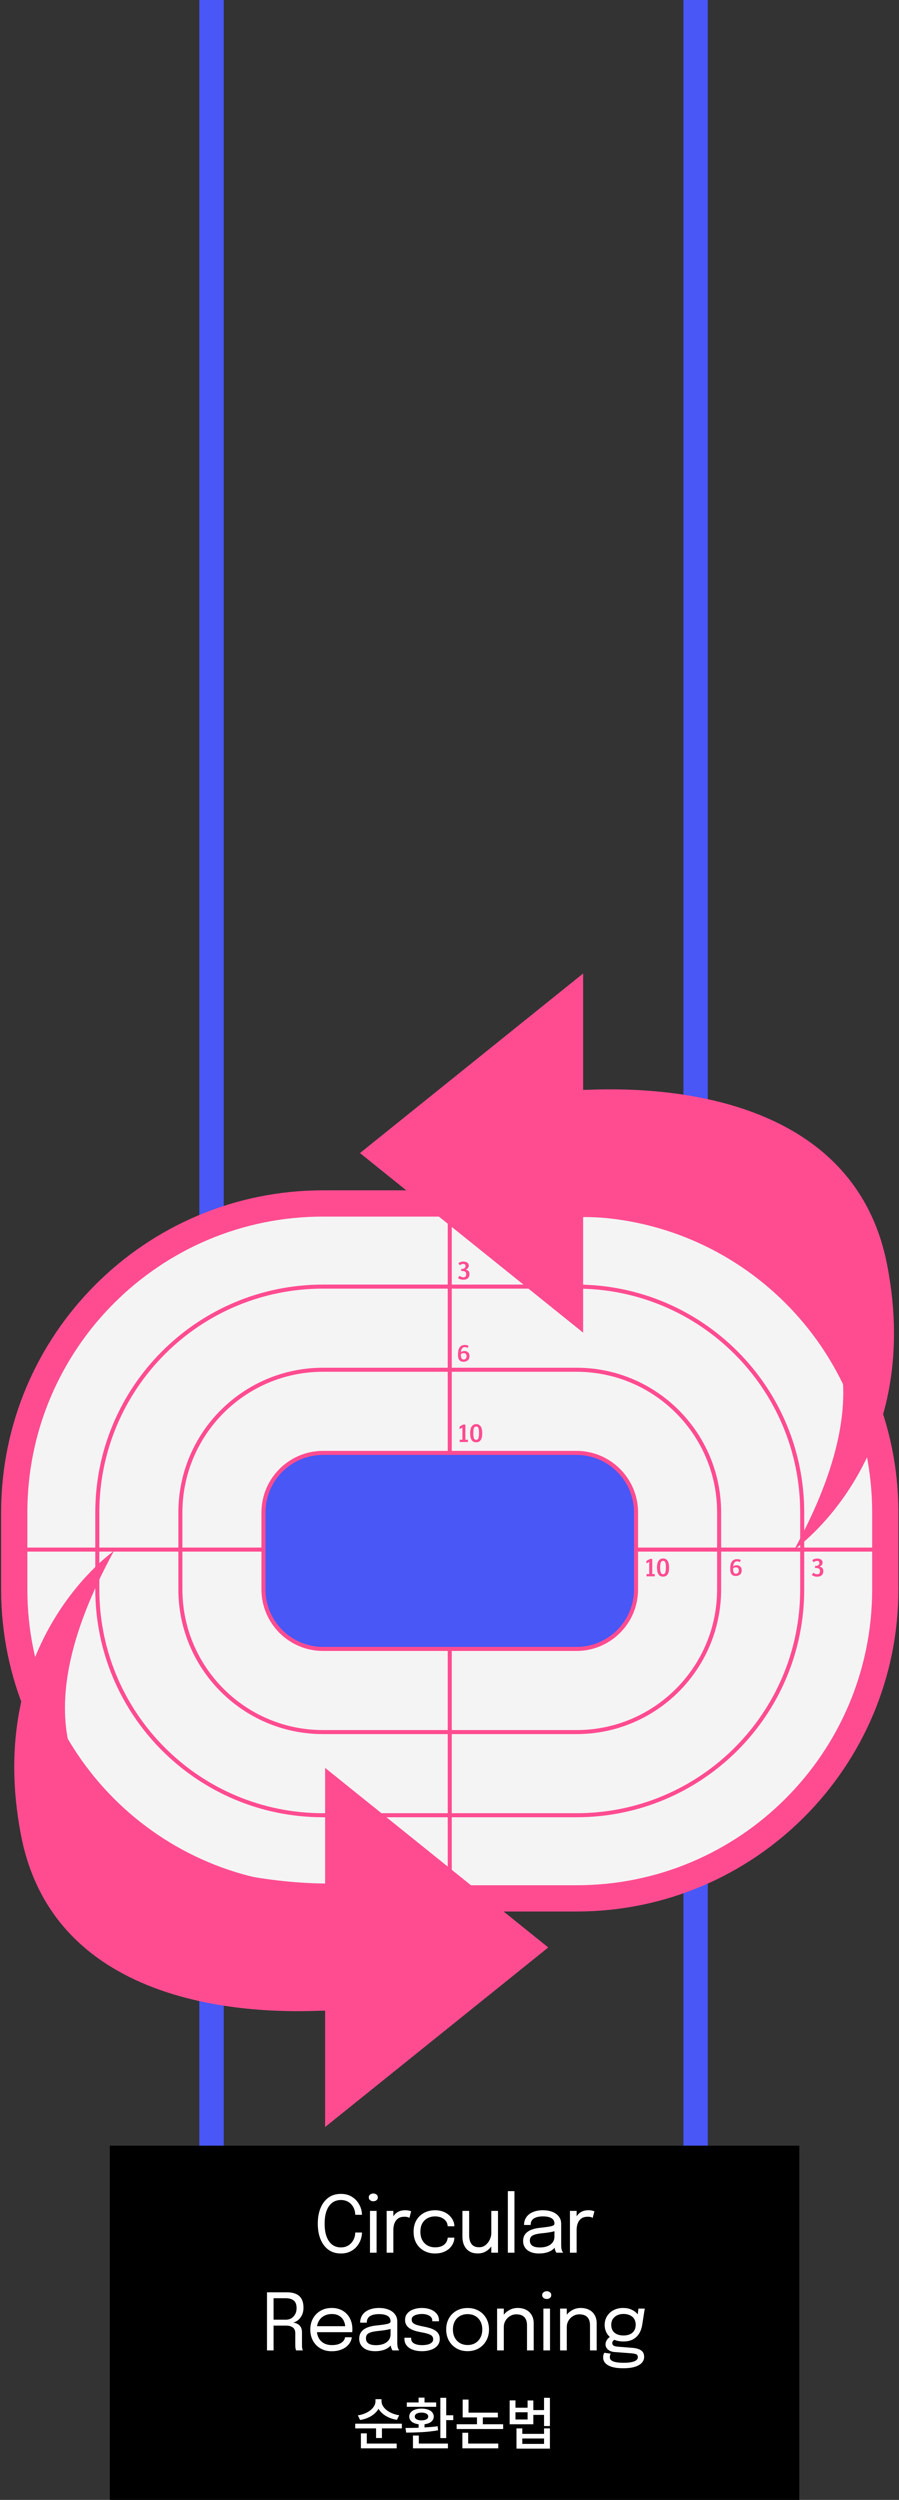 <svg width="442" height="1228" viewBox="0 0 442 1228" fill="none" xmlns="http://www.w3.org/2000/svg">
<rect x="0" y="0" width="442" height="1228" fill="#333333" stroke="none"/>
<path d="M110 0H98V1132H110V0Z" fill="#4857F6"/>
<path d="M348 0H336V1098H348V0Z" fill="#4857F6"/>
<rect x="54" y="1054" width="339" height="174" fill="black"/>
<path d="M177.968 1096.65C177.968 1097.8 177.756 1098.98 177.33 1100.19C176.904 1101.39 176.259 1102.51 175.395 1103.54C174.544 1104.56 173.467 1105.38 172.164 1106.01C170.861 1106.65 169.332 1106.96 167.578 1106.96C165.166 1106.96 163.115 1106.34 161.425 1105.09C159.735 1103.82 158.445 1102.09 157.555 1099.88C156.678 1097.67 156.239 1095.15 156.239 1092.31C156.239 1089.46 156.678 1086.94 157.555 1084.75C158.445 1082.54 159.735 1080.81 161.425 1079.56C163.115 1078.31 165.166 1077.69 167.578 1077.69C169.59 1077.69 171.306 1078.1 172.725 1078.93C174.144 1079.75 175.272 1080.8 176.111 1082.08C176.949 1083.36 177.498 1084.67 177.756 1086.03C177.897 1086.71 177.968 1087.35 177.968 1087.96H174.66C174.66 1087.61 174.627 1087.21 174.563 1086.76C174.408 1085.68 174.034 1084.68 173.441 1083.76C172.86 1082.83 172.08 1082.09 171.099 1081.54C170.119 1080.97 168.945 1080.69 167.578 1080.69C165.978 1080.69 164.579 1081.12 163.379 1082C162.192 1082.88 161.264 1084.18 160.593 1085.91C159.935 1087.64 159.606 1089.77 159.606 1092.31C159.606 1094.86 159.935 1097 160.593 1098.74C161.264 1100.47 162.192 1101.78 163.379 1102.67C164.579 1103.54 165.978 1103.98 167.578 1103.98C168.726 1103.98 169.739 1103.78 170.616 1103.36C171.493 1102.94 172.228 1102.38 172.822 1101.68C173.428 1100.97 173.886 1100.18 174.195 1099.32C174.505 1098.44 174.66 1097.55 174.66 1096.65H177.968ZM181.9 1106.57V1086.03H185.151V1106.57H181.9ZM183.545 1081.31C182.939 1081.31 182.41 1081.14 181.959 1080.8C181.52 1080.45 181.301 1079.98 181.301 1079.39C181.301 1078.81 181.52 1078.35 181.959 1078.02C182.41 1077.67 182.939 1077.49 183.545 1077.49C184.151 1077.49 184.674 1077.67 185.112 1078.02C185.551 1078.35 185.77 1078.81 185.77 1079.39C185.77 1079.98 185.551 1080.45 185.112 1080.8C184.674 1081.14 184.151 1081.31 183.545 1081.31ZM190.107 1106.57V1086.03H193.397V1092.33L192.313 1091.95C192.39 1091.19 192.584 1090.44 192.893 1089.7C193.203 1088.95 193.629 1088.28 194.17 1087.69C194.725 1087.08 195.415 1086.61 196.241 1086.26C197.066 1085.9 198.034 1085.72 199.143 1085.72C199.969 1085.72 200.639 1085.79 201.155 1085.93C201.684 1086.06 202.013 1086.16 202.142 1086.24L201.291 1089.47C201.162 1089.38 200.897 1089.26 200.498 1089.12C200.111 1088.98 199.556 1088.91 198.834 1088.91C197.763 1088.91 196.873 1089.1 196.163 1089.49C195.467 1089.88 194.912 1090.39 194.499 1091.04C194.1 1091.67 193.816 1092.36 193.648 1093.11C193.48 1093.86 193.397 1094.6 193.397 1095.33V1106.57H190.107ZM213.89 1106.96C211.929 1106.96 210.149 1106.54 208.55 1105.68C206.95 1104.82 205.68 1103.59 204.738 1101.99C203.809 1100.39 203.345 1098.49 203.345 1096.28C203.345 1094.08 203.809 1092.19 204.738 1090.61C205.68 1089.03 206.95 1087.81 208.55 1086.97C210.149 1086.14 211.929 1085.72 213.89 1085.72C215.386 1085.72 216.722 1085.95 217.895 1086.41C219.069 1086.86 220.062 1087.47 220.875 1088.23C221.688 1088.99 222.307 1089.83 222.733 1090.75C223.171 1091.65 223.391 1092.55 223.391 1093.46C223.391 1093.47 223.391 1093.49 223.391 1093.51C223.391 1093.54 223.391 1093.57 223.391 1093.59H220.121C220.121 1093.53 220.114 1093.46 220.101 1093.38C220.088 1093.29 220.075 1093.2 220.062 1093.11C219.959 1092.24 219.63 1091.49 219.076 1090.84C218.521 1090.19 217.799 1089.67 216.909 1089.3C216.019 1088.92 215.006 1088.74 213.871 1088.74C212.594 1088.74 211.407 1089.01 210.311 1089.57C209.227 1090.11 208.35 1090.94 207.679 1092.06C207.021 1093.17 206.692 1094.58 206.692 1096.28C206.692 1097.97 207.021 1099.38 207.679 1100.52C208.337 1101.65 209.208 1102.51 210.291 1103.09C211.388 1103.66 212.581 1103.94 213.871 1103.94C215.264 1103.94 216.412 1103.72 217.315 1103.29C218.218 1102.85 218.895 1102.27 219.347 1101.54C219.811 1100.81 220.069 1100.02 220.121 1099.18H223.391C223.391 1100.11 223.184 1101.04 222.771 1101.97C222.359 1102.89 221.752 1103.72 220.953 1104.49C220.153 1105.23 219.16 1105.83 217.973 1106.28C216.799 1106.74 215.438 1106.96 213.89 1106.96ZM234.937 1106.94C233.467 1106.94 232.241 1106.69 231.261 1106.19C230.281 1105.67 229.5 1105.01 228.92 1104.2C228.352 1103.38 227.946 1102.51 227.701 1101.56C227.469 1100.61 227.353 1099.69 227.353 1098.82C227.353 1098.33 227.353 1097.82 227.353 1097.31C227.353 1096.78 227.353 1096.25 227.353 1095.72V1086.03H230.661V1095.29C230.661 1095.77 230.661 1096.24 230.661 1096.71C230.661 1097.17 230.661 1097.61 230.661 1098.02C230.661 1099.07 230.803 1100.03 231.087 1100.93C231.384 1101.82 231.893 1102.54 232.615 1103.09C233.338 1103.63 234.331 1103.9 235.595 1103.9C236.782 1103.9 237.82 1103.55 238.71 1102.84C239.6 1102.12 240.297 1101.22 240.8 1100.15C241.303 1099.07 241.555 1097.99 241.555 1096.92L243.47 1097.71C243.47 1098.85 243.27 1099.96 242.87 1101.06C242.471 1102.14 241.897 1103.13 241.148 1104.02C240.413 1104.91 239.517 1105.62 238.459 1106.15C237.414 1106.68 236.24 1106.94 234.937 1106.94ZM241.555 1106.57V1086.03H244.844V1106.57H241.555ZM252.936 1076.33V1106.57H249.686V1076.33H252.936ZM264.974 1106.96C263.413 1106.96 262.046 1106.72 260.872 1106.23C259.711 1105.74 258.808 1105.03 258.163 1104.12C257.518 1103.19 257.196 1102.08 257.196 1100.79C257.196 1099.45 257.544 1098.33 258.241 1097.44C258.937 1096.54 259.917 1095.84 261.182 1095.33C262.446 1094.83 263.916 1094.49 265.593 1094.33C268.121 1094.07 269.921 1093.82 270.992 1093.57C272.062 1093.31 272.598 1092.9 272.598 1092.33C272.598 1092.32 272.598 1092.31 272.598 1092.31C272.598 1092.3 272.598 1092.29 272.598 1092.28C272.598 1091.09 272.114 1090.21 271.146 1089.63C270.179 1089.03 268.779 1088.74 266.948 1088.74C265.038 1088.74 263.555 1089.07 262.497 1089.74C261.44 1090.4 260.911 1091.47 260.911 1092.95H257.66C257.66 1091.42 258.053 1090.12 258.84 1089.04C259.627 1087.96 260.717 1087.14 262.11 1086.57C263.516 1086 265.135 1085.72 266.967 1085.72C268.644 1085.72 270.153 1085.97 271.495 1086.49C272.849 1086.99 273.92 1087.75 274.707 1088.75C275.506 1089.75 275.906 1090.98 275.906 1092.45C275.906 1092.72 275.906 1092.99 275.906 1093.26C275.906 1093.52 275.906 1093.79 275.906 1094.06V1102.71C275.906 1103.16 275.926 1103.6 275.964 1104.02C276.003 1104.45 276.067 1104.82 276.158 1105.14C276.274 1105.53 276.403 1105.85 276.545 1106.09C276.687 1106.32 276.803 1106.48 276.893 1106.57H273.584C273.52 1106.51 273.423 1106.36 273.294 1106.13C273.165 1105.88 273.043 1105.6 272.926 1105.28C272.836 1105.02 272.765 1104.7 272.714 1104.31C272.662 1103.91 272.636 1103.5 272.636 1103.07L273.178 1103.44C272.778 1104.14 272.191 1104.75 271.417 1105.28C270.656 1105.81 269.734 1106.22 268.65 1106.52C267.567 1106.81 266.341 1106.96 264.974 1106.96ZM265.496 1104C266.825 1104 268.025 1103.8 269.095 1103.4C270.166 1102.99 271.017 1102.38 271.649 1101.58C272.281 1100.78 272.598 1099.79 272.598 1098.6V1094.52L273.333 1095.76C272.507 1096.08 271.475 1096.35 270.237 1096.55C269.011 1096.75 267.728 1096.91 266.386 1097.04C264.439 1097.22 262.968 1097.56 261.975 1098.06C260.995 1098.56 260.504 1099.41 260.504 1100.6C260.504 1101.72 260.911 1102.57 261.723 1103.15C262.536 1103.72 263.794 1104 265.496 1104ZM280.216 1106.57V1086.03H283.506V1092.33L282.422 1091.95C282.499 1091.19 282.693 1090.44 283.002 1089.7C283.312 1088.95 283.738 1088.28 284.279 1087.69C284.834 1087.08 285.524 1086.61 286.35 1086.26C287.175 1085.9 288.143 1085.72 289.252 1085.72C290.078 1085.72 290.749 1085.79 291.264 1085.93C291.793 1086.06 292.122 1086.16 292.251 1086.24L291.4 1089.47C291.271 1089.38 291.006 1089.26 290.607 1089.12C290.22 1088.98 289.665 1088.91 288.943 1088.91C287.872 1088.91 286.982 1089.1 286.272 1089.49C285.576 1089.88 285.021 1090.39 284.608 1091.04C284.209 1091.67 283.925 1092.36 283.757 1093.11C283.589 1093.86 283.506 1094.6 283.506 1095.33V1106.57H280.216ZM131.272 1154.57V1126.04H141.179C143.798 1126.04 145.791 1126.65 147.158 1127.89C148.525 1129.13 149.209 1131.02 149.209 1133.56C149.209 1135.08 148.919 1136.38 148.338 1137.45C147.771 1138.51 147.081 1139.33 146.268 1139.91C145.468 1140.49 144.726 1140.82 144.043 1140.9C144.739 1140.95 145.423 1141.14 146.094 1141.48C146.777 1141.8 147.345 1142.3 147.796 1142.98C148.248 1143.67 148.474 1144.58 148.474 1145.73C148.474 1146.79 148.474 1147.87 148.474 1148.98C148.474 1150.08 148.474 1151.16 148.474 1152.23C148.474 1152.79 148.519 1153.29 148.609 1153.72C148.699 1154.15 148.803 1154.43 148.919 1154.57H145.591C145.5 1154.41 145.41 1154.12 145.32 1153.7C145.229 1153.29 145.184 1152.8 145.184 1152.23C145.184 1151.24 145.184 1150.23 145.184 1149.2C145.184 1148.16 145.184 1147.14 145.184 1146.14C145.184 1144.87 144.784 1143.93 143.985 1143.31C143.185 1142.69 142.056 1142.39 140.599 1142.39H133.575L134.504 1141.13V1154.57H131.272ZM134.504 1140.86L133.575 1139.48H140.637C141.592 1139.48 142.456 1139.25 143.23 1138.79C144.017 1138.31 144.643 1137.65 145.107 1136.81C145.584 1135.96 145.823 1134.97 145.823 1133.83C145.823 1132.07 145.358 1130.81 144.43 1130.06C143.501 1129.31 142.159 1128.94 140.405 1128.94H133.498L134.504 1127.51V1140.86ZM154.423 1145.62V1142.68H170.308L169.728 1143.64C169.728 1143.57 169.728 1143.49 169.728 1143.43C169.728 1143.35 169.728 1143.28 169.728 1143.22C169.728 1142.03 169.476 1140.95 168.973 1139.97C168.483 1138.97 167.748 1138.18 166.767 1137.59C165.787 1136.99 164.574 1136.7 163.13 1136.7C161.672 1136.7 160.389 1137.01 159.279 1137.63C158.17 1138.24 157.306 1139.12 156.686 1140.26C156.067 1141.38 155.758 1142.72 155.758 1144.28C155.758 1145.87 156.054 1147.24 156.648 1148.38C157.254 1149.53 158.112 1150.41 159.221 1151.03C160.33 1151.65 161.646 1151.96 163.168 1151.96C164.252 1151.96 165.194 1151.85 165.993 1151.63C166.793 1151.4 167.451 1151.1 167.967 1150.72C168.496 1150.34 168.896 1149.92 169.167 1149.47C169.437 1149.02 169.599 1148.56 169.65 1148.11H172.94C172.875 1148.94 172.617 1149.76 172.166 1150.57C171.714 1151.38 171.076 1152.12 170.25 1152.79C169.425 1153.45 168.412 1153.98 167.212 1154.38C166.013 1154.78 164.632 1154.98 163.072 1154.98C161.008 1154.98 159.189 1154.53 157.615 1153.63C156.041 1152.72 154.803 1151.47 153.9 1149.87C153.01 1148.27 152.565 1146.44 152.565 1144.36C152.565 1142.26 153.017 1140.41 153.92 1138.82C154.822 1137.23 156.067 1135.97 157.654 1135.07C159.24 1134.17 161.053 1133.72 163.091 1133.72C165.168 1133.72 166.967 1134.17 168.489 1135.07C170.011 1135.97 171.185 1137.21 172.011 1138.79C172.836 1140.35 173.249 1142.13 173.249 1144.13C173.249 1144.33 173.243 1144.6 173.23 1144.94C173.217 1145.27 173.198 1145.5 173.172 1145.62H154.423ZM184.394 1154.96C182.833 1154.96 181.465 1154.72 180.292 1154.23C179.131 1153.74 178.228 1153.03 177.583 1152.12C176.938 1151.19 176.615 1150.08 176.615 1148.79C176.615 1147.45 176.964 1146.33 177.66 1145.44C178.357 1144.54 179.337 1143.84 180.601 1143.33C181.865 1142.83 183.336 1142.49 185.013 1142.33C187.541 1142.07 189.341 1141.82 190.411 1141.57C191.482 1141.31 192.017 1140.9 192.017 1140.33C192.017 1140.32 192.017 1140.31 192.017 1140.31C192.017 1140.3 192.017 1140.29 192.017 1140.28C192.017 1139.09 191.533 1138.21 190.566 1137.63C189.599 1137.03 188.199 1136.74 186.367 1136.74C184.458 1136.74 182.975 1137.07 181.917 1137.74C180.859 1138.4 180.33 1139.47 180.33 1140.95H177.08C177.08 1139.42 177.473 1138.12 178.26 1137.04C179.047 1135.96 180.137 1135.14 181.53 1134.57C182.936 1134 184.555 1133.72 186.387 1133.72C188.063 1133.72 189.573 1133.97 190.914 1134.49C192.269 1134.99 193.339 1135.75 194.126 1136.75C194.926 1137.75 195.326 1138.98 195.326 1140.45C195.326 1140.72 195.326 1140.99 195.326 1141.26C195.326 1141.52 195.326 1141.79 195.326 1142.06V1150.71C195.326 1151.16 195.345 1151.6 195.384 1152.02C195.423 1152.45 195.487 1152.82 195.577 1153.14C195.693 1153.53 195.822 1153.85 195.964 1154.09C196.106 1154.32 196.222 1154.48 196.313 1154.57H193.004C192.939 1154.51 192.843 1154.36 192.714 1154.13C192.585 1153.88 192.462 1153.6 192.346 1153.28C192.256 1153.02 192.185 1152.7 192.133 1152.31C192.082 1151.91 192.056 1151.5 192.056 1151.07L192.598 1151.44C192.198 1152.14 191.611 1152.75 190.837 1153.28C190.076 1153.81 189.153 1154.22 188.07 1154.52C186.986 1154.81 185.761 1154.96 184.394 1154.96ZM184.916 1152C186.245 1152 187.444 1151.8 188.515 1151.4C189.586 1150.99 190.437 1150.38 191.069 1149.58C191.701 1148.78 192.017 1147.79 192.017 1146.6V1142.52L192.752 1143.76C191.927 1144.08 190.895 1144.35 189.657 1144.55C188.431 1144.75 187.148 1144.91 185.806 1145.04C183.858 1145.22 182.388 1145.56 181.395 1146.06C180.414 1146.56 179.924 1147.41 179.924 1148.6C179.924 1149.72 180.33 1150.57 181.143 1151.15C181.956 1151.72 183.213 1152 184.916 1152ZM207.492 1154.96C206.253 1154.96 205.105 1154.83 204.047 1154.57C203.003 1154.3 202.087 1153.92 201.3 1153.41C200.526 1152.9 199.92 1152.27 199.481 1151.52C199.055 1150.77 198.843 1149.91 198.843 1148.94C198.843 1148.84 198.843 1148.74 198.843 1148.63C198.843 1148.52 198.843 1148.42 198.843 1148.34H202.151C202.151 1148.42 202.151 1148.49 202.151 1148.54C202.151 1148.59 202.151 1148.67 202.151 1148.77C202.151 1149.82 202.635 1150.61 203.602 1151.17C204.57 1151.71 205.892 1151.98 207.569 1151.98C208.601 1151.98 209.523 1151.88 210.336 1151.67C211.148 1151.47 211.787 1151.15 212.251 1150.72C212.729 1150.3 212.967 1149.76 212.967 1149.12C212.967 1148.05 212.464 1147.29 211.458 1146.84C210.465 1146.37 208.975 1145.97 206.988 1145.64C205.944 1145.46 204.95 1145.22 204.009 1144.94C203.067 1144.64 202.229 1144.26 201.493 1143.8C200.771 1143.33 200.197 1142.76 199.771 1142.08C199.358 1141.38 199.152 1140.55 199.152 1139.58C199.152 1138.33 199.52 1137.27 200.255 1136.41C201.003 1135.53 202.009 1134.86 203.273 1134.41C204.538 1133.95 205.944 1133.72 207.492 1133.72C208.988 1133.72 210.368 1133.96 211.632 1134.43C212.896 1134.91 213.909 1135.61 214.67 1136.52C215.444 1137.43 215.831 1138.54 215.831 1139.87C215.831 1139.92 215.831 1139.99 215.831 1140.06C215.831 1140.13 215.831 1140.19 215.831 1140.26H212.542C212.542 1140.19 212.542 1140.14 212.542 1140.1C212.542 1140.06 212.542 1140.02 212.542 1139.97C212.542 1139.22 212.303 1138.61 211.826 1138.13C211.348 1137.64 210.729 1137.28 209.968 1137.04C209.207 1136.8 208.394 1136.68 207.53 1136.68C206.718 1136.68 205.918 1136.77 205.131 1136.95C204.344 1137.12 203.693 1137.4 203.177 1137.8C202.661 1138.2 202.403 1138.75 202.403 1139.44C202.403 1140.14 202.641 1140.7 203.119 1141.13C203.609 1141.54 204.292 1141.88 205.17 1142.15C206.06 1142.41 207.105 1142.65 208.304 1142.87C209.375 1143.06 210.387 1143.31 211.342 1143.6C212.297 1143.89 213.135 1144.26 213.857 1144.71C214.593 1145.16 215.167 1145.73 215.579 1146.43C216.005 1147.11 216.218 1147.95 216.218 1148.94C216.218 1149.95 215.986 1150.83 215.521 1151.58C215.07 1152.32 214.438 1152.95 213.625 1153.45C212.825 1153.96 211.897 1154.33 210.839 1154.57C209.794 1154.83 208.678 1154.96 207.492 1154.96ZM229.9 1154.94C227.836 1154.94 226.01 1154.48 224.424 1153.57C222.85 1152.64 221.612 1151.38 220.709 1149.78C219.819 1148.16 219.374 1146.33 219.374 1144.28C219.374 1142.23 219.819 1140.41 220.709 1138.82C221.612 1137.24 222.85 1135.99 224.424 1135.09C226.01 1134.19 227.836 1133.74 229.9 1133.74C231.963 1133.74 233.782 1134.19 235.356 1135.09C236.943 1135.99 238.181 1137.24 239.071 1138.82C239.974 1140.41 240.425 1142.23 240.425 1144.28C240.425 1146.33 239.974 1148.16 239.071 1149.78C238.181 1151.38 236.943 1152.64 235.356 1153.57C233.782 1154.48 231.963 1154.94 229.9 1154.94ZM229.9 1151.92C231.318 1151.92 232.57 1151.61 233.653 1150.98C234.737 1150.34 235.582 1149.45 236.188 1148.31C236.807 1147.16 237.117 1145.82 237.117 1144.28C237.117 1142.75 236.807 1141.42 236.188 1140.3C235.582 1139.16 234.737 1138.29 233.653 1137.68C232.57 1137.06 231.318 1136.75 229.9 1136.75C228.493 1136.75 227.242 1137.06 226.146 1137.68C225.062 1138.29 224.211 1139.16 223.592 1140.3C222.985 1141.42 222.682 1142.75 222.682 1144.28C222.682 1145.82 222.985 1147.16 223.592 1148.31C224.211 1149.45 225.062 1150.34 226.146 1150.98C227.242 1151.61 228.493 1151.92 229.9 1151.92ZM259.107 1154.57V1144.73C259.107 1144.13 259.107 1143.65 259.107 1143.28C259.107 1142.89 259.107 1142.52 259.107 1142.17C259.107 1141.1 258.926 1140.17 258.565 1139.37C258.204 1138.57 257.636 1137.95 256.862 1137.51C256.088 1137.07 255.076 1136.85 253.825 1136.85C252.728 1136.85 251.709 1137.14 250.767 1137.7C249.839 1138.26 249.091 1139.01 248.523 1139.97C247.968 1140.91 247.691 1141.97 247.691 1143.14L245.814 1142.42C245.814 1140.81 246.208 1139.35 246.994 1138.03C247.794 1136.72 248.852 1135.67 250.168 1134.9C251.496 1134.11 252.941 1133.72 254.502 1133.72C256.088 1133.72 257.475 1134.02 258.662 1134.63C259.849 1135.23 260.764 1136.1 261.409 1137.24C262.067 1138.36 262.396 1139.71 262.396 1141.3C262.396 1141.87 262.396 1142.49 262.396 1143.16C262.396 1143.83 262.396 1144.46 262.396 1145.04V1154.57H259.107ZM244.402 1154.57V1134.03H247.691V1154.57H244.402ZM267.167 1154.57V1134.03H270.418V1154.57H267.167ZM268.812 1129.31C268.205 1129.31 267.676 1129.14 267.225 1128.8C266.786 1128.45 266.567 1127.98 266.567 1127.39C266.567 1126.81 266.786 1126.35 267.225 1126.02C267.676 1125.67 268.205 1125.49 268.812 1125.49C269.418 1125.49 269.94 1125.67 270.379 1126.02C270.817 1126.35 271.037 1126.81 271.037 1127.39C271.037 1127.98 270.817 1128.45 270.379 1128.8C269.94 1129.14 269.418 1129.31 268.812 1129.31ZM290.079 1154.57V1144.73C290.079 1144.13 290.079 1143.65 290.079 1143.28C290.079 1142.89 290.079 1142.52 290.079 1142.17C290.079 1141.1 289.898 1140.17 289.537 1139.37C289.176 1138.57 288.608 1137.95 287.834 1137.51C287.06 1137.07 286.048 1136.85 284.797 1136.85C283.7 1136.85 282.681 1137.14 281.739 1137.7C280.811 1138.26 280.063 1139.01 279.495 1139.97C278.94 1140.91 278.663 1141.97 278.663 1143.14L276.786 1142.42C276.786 1140.81 277.18 1139.35 277.966 1138.03C278.766 1136.72 279.824 1135.67 281.14 1134.9C282.468 1134.11 283.913 1133.72 285.474 1133.72C287.06 1133.72 288.447 1134.02 289.634 1134.63C290.821 1135.23 291.736 1136.1 292.381 1137.24C293.039 1138.36 293.368 1139.71 293.368 1141.3C293.368 1141.87 293.368 1142.49 293.368 1143.16C293.368 1143.83 293.368 1144.46 293.368 1145.04V1154.57H290.079ZM275.374 1154.57V1134.03H278.663V1154.57H275.374ZM311.064 1153.32C312.173 1153.41 313.147 1153.61 313.986 1153.94C314.837 1154.25 315.501 1154.7 315.979 1155.31C316.456 1155.93 316.695 1156.74 316.695 1157.73C316.695 1158.83 316.321 1159.79 315.572 1160.63C314.824 1161.48 313.689 1162.15 312.167 1162.62C310.645 1163.1 308.729 1163.34 306.42 1163.34C303.157 1163.34 300.693 1162.86 299.029 1161.91C297.365 1160.97 296.533 1159.68 296.533 1158.04C296.533 1157.52 296.591 1157.06 296.707 1156.66C296.836 1156.28 296.978 1155.96 297.133 1155.72L300.267 1156.18C300.164 1156.32 300.061 1156.54 299.958 1156.82C299.867 1157.12 299.822 1157.46 299.822 1157.84C299.822 1158.88 300.409 1159.6 301.583 1160.01C302.757 1160.44 304.421 1160.65 306.575 1160.65C308.188 1160.65 309.51 1160.54 310.542 1160.32C311.574 1160.1 312.341 1159.79 312.844 1159.37C313.347 1158.96 313.599 1158.48 313.599 1157.92C313.599 1157.08 313.244 1156.56 312.535 1156.36C311.838 1156.16 310.974 1156.03 309.942 1155.95L302.125 1155.37C300.822 1155.27 299.758 1154.87 298.932 1154.17C298.12 1153.46 297.713 1152.6 297.713 1151.6C297.713 1150.98 297.862 1150.39 298.158 1149.83C298.468 1149.28 298.823 1148.82 299.223 1148.44C299.635 1148.05 300.003 1147.82 300.325 1147.74L302.918 1148.93C302.596 1148.98 302.196 1149.2 301.719 1149.6C301.254 1149.99 301.022 1150.45 301.022 1150.98C301.022 1151.45 301.209 1151.85 301.583 1152.16C301.957 1152.45 302.699 1152.65 303.808 1152.74L311.064 1153.32ZM313.908 1134.03H317.004L315.727 1142.11C315.495 1143.62 315.011 1144.99 314.276 1146.22C313.541 1147.43 312.535 1148.4 311.258 1149.12C309.993 1149.83 308.426 1150.18 306.556 1150.18C304.608 1150.18 302.944 1149.83 301.564 1149.12C300.184 1148.41 299.126 1147.44 298.391 1146.22C297.655 1144.98 297.288 1143.58 297.288 1142.04C297.288 1140.46 297.668 1139.05 298.429 1137.8C299.203 1136.54 300.274 1135.54 301.641 1134.82C303.008 1134.08 304.576 1133.72 306.343 1133.72C307.93 1133.72 309.316 1133.99 310.503 1134.55C311.69 1135.09 312.625 1135.77 313.309 1136.6C314.005 1137.43 314.392 1138.26 314.47 1139.1L313.231 1139.17L313.908 1134.03ZM306.536 1147.24C307.788 1147.24 308.858 1147.04 309.748 1146.62C310.651 1146.21 311.341 1145.61 311.819 1144.82C312.309 1144.04 312.554 1143.08 312.554 1141.96C312.554 1140.88 312.309 1139.94 311.819 1139.15C311.341 1138.35 310.651 1137.74 309.748 1137.32C308.858 1136.88 307.794 1136.66 306.556 1136.66C305.369 1136.66 304.318 1136.88 303.402 1137.33C302.499 1137.77 301.789 1138.39 301.274 1139.19C300.77 1139.99 300.519 1140.93 300.519 1142.02C300.519 1143.11 300.758 1144.06 301.235 1144.84C301.725 1145.62 302.415 1146.21 303.305 1146.62C304.208 1147.04 305.285 1147.24 306.536 1147.24Z" fill="white"/>
<path d="M283.434 591.164H158.818C74.971 591.164 7 659.135 7 742.982V780.706C7 864.553 74.971 932.525 158.818 932.525H283.434C367.281 932.525 435.253 864.553 435.253 780.706V742.982C435.253 659.135 367.281 591.164 283.434 591.164Z" fill="#F4F4F4" stroke="#FF4C91" stroke-width="12.899" stroke-miterlimit="10"/>
<path d="M283.434 632.008H158.818C97.529 632.008 47.844 681.693 47.844 742.982V780.706C47.844 841.995 97.529 891.68 158.818 891.68H283.434C344.724 891.68 394.408 841.995 394.408 780.706V742.982C394.408 681.693 344.724 632.008 283.434 632.008Z" fill="#F4F4F4" stroke="#FF4C91" stroke-width="1.985" stroke-miterlimit="10"/>
<path d="M283.434 672.853H158.818C120.087 672.853 88.689 704.251 88.689 742.982V780.706C88.689 819.438 120.087 850.836 158.818 850.836H283.434C322.166 850.836 353.564 819.438 353.564 780.706V742.982C353.564 704.251 322.166 672.853 283.434 672.853Z" fill="#F4F4F4" stroke="#FF4C91" stroke-width="1.985" stroke-miterlimit="10"/>
<path d="M7 761.191H435.253" stroke="#FF4C91" stroke-width="1.985" stroke-miterlimit="10"/>
<path d="M221.122 591.164V932.525" stroke="#FF4C91" stroke-width="1.985" stroke-miterlimit="10"/>
<path d="M129.533 742.982V780.706C129.533 796.88 142.645 809.991 158.818 809.991H283.434C299.608 809.991 312.72 796.88 312.72 780.706V742.982C312.72 726.808 299.608 713.697 283.434 713.697H158.818C142.645 713.697 129.533 726.808 129.533 742.982Z" fill="#4857F6" stroke="#FF4C91" stroke-width="1.985" stroke-miterlimit="10"/>
<path d="M286.694 478.205L176.986 566.412L286.694 654.62V597.838C286.694 597.838 481.194 595.436 390.512 761.183C390.512 761.183 454.768 716.744 436.151 621.258C417.534 525.772 296.978 535.379 286.694 535.379V478.205Z" fill="#FF4C91"/>
<path d="M159.848 1044.84L269.556 956.631L159.848 868.423V925.205C159.848 925.205 -34.653 927.607 56.03 761.861C56.03 761.861 -8.227 806.299 10.39 901.785C29.007 997.271 149.563 987.664 159.848 987.664V1044.85V1044.84Z" fill="#FF4C91"/>
<path d="M319.198 773.223V767.236L317.817 767.987V766.737L319.582 765.773H320.684V773.223H321.91V774.334H317.866V773.223H319.198Z" fill="#FF4C91"/>
<path d="M323.004 770.021C323.004 769.343 323.061 768.731 323.184 768.183C323.307 767.636 323.486 767.162 323.731 766.77C323.976 766.378 324.287 766.076 324.671 765.864C325.055 765.651 325.496 765.545 326.01 765.545C326.525 765.545 326.95 765.651 327.326 765.855C327.701 766.06 328.004 766.362 328.249 766.746C328.494 767.13 328.673 767.603 328.788 768.159C328.902 768.714 328.968 769.335 328.968 770.03C328.968 770.724 328.91 771.369 328.796 771.925C328.682 772.48 328.502 772.946 328.257 773.322C328.012 773.697 327.701 773.992 327.326 774.188C326.95 774.384 326.501 774.482 325.986 774.482C325.471 774.482 325.03 774.384 324.654 774.188C324.279 773.992 323.968 773.706 323.731 773.322C323.494 772.938 323.307 772.48 323.192 771.925C323.078 771.369 323.021 770.74 323.021 770.03L323.004 770.021ZM325.994 773.297C326.206 773.297 326.386 773.256 326.533 773.166C326.68 773.077 326.811 772.954 326.909 772.799C327.007 772.644 327.097 772.456 327.154 772.235C327.211 772.015 327.26 771.786 327.293 771.541C327.326 771.296 327.35 771.034 327.358 770.765C327.366 770.495 327.375 770.226 327.375 769.948C327.375 769.695 327.375 769.441 327.366 769.18C327.358 768.919 327.342 768.674 327.309 768.437C327.277 768.2 327.236 767.971 327.179 767.767C327.121 767.563 327.04 767.375 326.942 767.22C326.844 767.064 326.713 766.942 326.566 766.852C326.419 766.762 326.231 766.721 326.019 766.721C325.806 766.721 325.61 766.762 325.455 766.852C325.3 766.942 325.169 767.056 325.063 767.211C324.957 767.367 324.875 767.546 324.81 767.751C324.744 767.955 324.695 768.183 324.663 768.429C324.63 768.674 324.605 768.927 324.597 769.196C324.589 769.466 324.581 769.727 324.581 769.997C324.581 770.267 324.581 770.528 324.597 770.798C324.614 771.067 324.63 771.32 324.663 771.565C324.695 771.81 324.744 772.039 324.81 772.252C324.875 772.464 324.957 772.644 325.055 772.799C325.153 772.954 325.283 773.077 325.439 773.166C325.594 773.256 325.773 773.297 325.986 773.297H325.994Z" fill="#FF4C91"/>
<path d="M227.331 707.227V701.24L225.95 701.991V700.741L227.715 699.777H228.817V707.227H230.043V708.338H225.999V707.227H227.331Z" fill="#FF4C91"/>
<path d="M231.137 704.025C231.137 703.347 231.194 702.734 231.317 702.187C231.44 701.64 231.619 701.166 231.864 700.774C232.109 700.382 232.42 700.079 232.804 699.867C233.188 699.655 233.629 699.548 234.144 699.548C234.658 699.548 235.083 699.655 235.459 699.859C235.834 700.063 236.137 700.365 236.382 700.749C236.627 701.133 236.806 701.607 236.921 702.162C237.035 702.718 237.101 703.339 237.101 704.033C237.101 704.727 237.043 705.373 236.929 705.928C236.815 706.484 236.635 706.949 236.39 707.325C236.145 707.701 235.834 707.995 235.459 708.191C235.083 708.387 234.634 708.485 234.119 708.485C233.604 708.485 233.163 708.387 232.787 708.191C232.412 707.995 232.101 707.709 231.864 707.325C231.627 706.941 231.44 706.484 231.325 705.928C231.211 705.373 231.154 704.744 231.154 704.033L231.137 704.025ZM234.127 707.301C234.34 707.301 234.519 707.26 234.666 707.17C234.813 707.08 234.944 706.957 235.042 706.802C235.14 706.647 235.23 706.459 235.287 706.239C235.344 706.018 235.393 705.789 235.426 705.544C235.459 705.299 235.483 705.038 235.491 704.768C235.499 704.499 235.508 704.229 235.508 703.951C235.508 703.698 235.508 703.445 235.499 703.183C235.491 702.922 235.475 702.677 235.442 702.44C235.41 702.203 235.369 701.974 235.312 701.77C235.254 701.566 235.173 701.378 235.075 701.223C234.977 701.068 234.846 700.945 234.699 700.855C234.552 700.765 234.364 700.725 234.152 700.725C233.939 700.725 233.743 700.765 233.588 700.855C233.433 700.945 233.302 701.06 233.196 701.215C233.09 701.37 233.008 701.55 232.943 701.754C232.877 701.958 232.828 702.187 232.796 702.432C232.763 702.677 232.738 702.93 232.73 703.2C232.722 703.469 232.714 703.731 232.714 704C232.714 704.27 232.714 704.531 232.73 704.801C232.747 705.07 232.763 705.324 232.796 705.569C232.828 705.814 232.877 706.043 232.943 706.255C233.008 706.467 233.09 706.647 233.188 706.802C233.286 706.957 233.416 707.08 233.572 707.17C233.727 707.26 233.907 707.301 234.119 707.301H234.127Z" fill="#FF4C91"/>
<path d="M400.715 769.237C401.099 769.237 401.425 769.204 401.695 769.131C401.964 769.057 402.185 768.968 402.357 768.837C402.528 768.706 402.651 768.559 402.732 768.379C402.814 768.2 402.847 767.996 402.847 767.775C402.847 767.456 402.757 767.211 402.585 767.032C402.414 766.852 402.128 766.754 401.736 766.754C401.523 766.754 401.335 766.778 401.164 766.819C400.992 766.86 400.837 766.917 400.698 766.983C400.559 767.048 400.429 767.121 400.314 767.203C400.2 767.285 400.094 767.358 399.996 767.424L399.342 766.37C399.465 766.272 399.62 766.174 399.792 766.084C399.963 765.994 400.151 765.904 400.363 765.831C400.576 765.757 400.788 765.7 401.025 765.651C401.262 765.602 401.507 765.586 401.768 765.586C402.136 765.586 402.487 765.627 402.806 765.708C403.124 765.79 403.41 765.912 403.655 766.076C403.901 766.239 404.088 766.452 404.227 766.705C404.366 766.958 404.44 767.268 404.44 767.62C404.44 767.857 404.391 768.077 404.301 768.29C404.211 768.502 404.088 768.69 403.941 768.861C403.794 769.033 403.631 769.18 403.443 769.303C403.255 769.425 403.067 769.515 402.871 769.572C403.173 769.613 403.443 769.686 403.68 769.793C403.917 769.899 404.121 770.038 404.284 770.217C404.448 770.397 404.57 770.601 404.66 770.855C404.75 771.108 404.791 771.394 404.791 771.712C404.791 772.227 404.709 772.66 404.554 773.019C404.399 773.379 404.178 773.665 403.892 773.885C403.606 774.106 403.28 774.269 402.896 774.367C402.512 774.465 402.095 774.514 401.646 774.514C401.36 774.514 401.09 774.482 400.829 774.424C400.568 774.367 400.322 774.294 400.102 774.212C399.881 774.13 399.685 774.049 399.522 773.959C399.359 773.869 399.228 773.804 399.138 773.746L399.849 772.57C399.849 772.57 399.93 772.627 399.996 772.676C400.061 772.725 400.151 772.774 400.249 772.831C400.347 772.889 400.453 772.946 400.576 773.003C400.698 773.06 400.821 773.117 400.952 773.166C401.082 773.215 401.213 773.256 401.352 773.289C401.491 773.322 401.621 773.338 401.752 773.338C402.185 773.338 402.528 773.207 402.781 772.954C403.035 772.701 403.165 772.317 403.165 771.81C403.165 771.492 403.116 771.23 403.026 771.018C402.937 770.806 402.79 770.642 402.593 770.528C402.397 770.413 402.136 770.324 401.826 770.275C401.515 770.226 401.139 770.201 400.698 770.193L400.715 769.229V769.237Z" fill="#FF4C91"/>
<path d="M226.751 623.349C227.135 623.349 227.461 623.317 227.731 623.243C228 623.17 228.221 623.08 228.393 622.949C228.564 622.819 228.687 622.671 228.768 622.492C228.85 622.312 228.883 622.108 228.883 621.887C228.883 621.569 228.793 621.324 228.621 621.144C228.45 620.964 228.164 620.866 227.772 620.866C227.559 620.866 227.371 620.891 227.2 620.932C227.028 620.972 226.873 621.03 226.734 621.095C226.595 621.16 226.465 621.234 226.35 621.315C226.236 621.397 226.13 621.471 226.032 621.536L225.378 620.482C225.501 620.384 225.656 620.286 225.827 620.196C225.999 620.106 226.187 620.017 226.399 619.943C226.612 619.87 226.824 619.812 227.061 619.763C227.298 619.714 227.543 619.698 227.804 619.698C228.172 619.698 228.523 619.739 228.842 619.821C229.16 619.902 229.446 620.025 229.691 620.188C229.936 620.352 230.124 620.564 230.263 620.817C230.402 621.07 230.476 621.381 230.476 621.732C230.476 621.969 230.427 622.189 230.337 622.402C230.247 622.614 230.124 622.802 229.977 622.974C229.83 623.145 229.667 623.292 229.479 623.415C229.291 623.537 229.103 623.627 228.907 623.684C229.209 623.725 229.479 623.799 229.716 623.905C229.953 624.011 230.157 624.15 230.32 624.33C230.484 624.509 230.606 624.714 230.696 624.967C230.786 625.22 230.827 625.506 230.827 625.825C230.827 626.339 230.745 626.772 230.59 627.132C230.435 627.491 230.214 627.777 229.928 627.998C229.642 628.218 229.316 628.382 228.932 628.48C228.548 628.578 228.131 628.627 227.682 628.627C227.396 628.627 227.126 628.594 226.865 628.537C226.604 628.48 226.358 628.406 226.138 628.324C225.917 628.243 225.721 628.161 225.558 628.071C225.395 627.981 225.264 627.916 225.174 627.859L225.885 626.682C225.885 626.682 225.966 626.74 226.032 626.789C226.097 626.838 226.187 626.887 226.285 626.944C226.383 627.001 226.489 627.058 226.612 627.115C226.734 627.173 226.857 627.23 226.987 627.279C227.118 627.328 227.249 627.369 227.388 627.401C227.527 627.434 227.657 627.45 227.788 627.45C228.221 627.45 228.564 627.32 228.817 627.066C229.071 626.813 229.201 626.429 229.201 625.923C229.201 625.604 229.152 625.343 229.062 625.13C228.972 624.918 228.826 624.755 228.629 624.64C228.433 624.526 228.172 624.436 227.862 624.387C227.551 624.338 227.175 624.313 226.734 624.305L226.751 623.341V623.349Z" fill="#FF4C91"/>
<path d="M363.759 767.342C363.579 767.244 363.367 767.154 363.13 767.073C362.893 766.991 362.615 766.958 362.313 766.958C362.035 766.958 361.79 767.015 361.578 767.138C361.365 767.26 361.186 767.424 361.03 767.636C360.875 767.849 360.753 768.118 360.655 768.429C360.557 768.739 360.491 769.082 360.442 769.474C360.532 769.384 360.646 769.303 360.777 769.229C360.908 769.156 361.055 769.09 361.202 769.041C361.349 768.992 361.512 768.951 361.676 768.919C361.839 768.886 362.003 768.878 362.158 768.878C362.558 768.878 362.909 768.935 363.22 769.049C363.53 769.164 363.792 769.335 364.012 769.548C364.233 769.76 364.388 770.03 364.502 770.348C364.617 770.667 364.674 771.018 364.674 771.418C364.674 771.819 364.608 772.203 364.486 772.538C364.363 772.872 364.167 773.158 363.914 773.395C363.661 773.632 363.35 773.82 362.966 773.951C362.582 774.081 362.15 774.147 361.651 774.147C361.194 774.147 360.802 774.073 360.467 773.926C360.132 773.779 359.862 773.559 359.642 773.273C359.421 772.987 359.266 772.627 359.16 772.194C359.054 771.761 359.005 771.263 359.005 770.7C359.005 769.932 359.07 769.245 359.192 768.641C359.315 768.036 359.519 767.538 359.797 767.13C360.075 766.721 360.434 766.411 360.867 766.198C361.3 765.986 361.847 765.88 362.476 765.88C362.607 765.88 362.754 765.888 362.909 765.904C363.064 765.921 363.22 765.945 363.375 765.986C363.53 766.027 363.685 766.068 363.832 766.117C363.979 766.166 364.118 766.231 364.233 766.297L363.751 767.35L363.759 767.342ZM363.252 771.443C363.252 771.214 363.22 771.01 363.162 770.822C363.105 770.634 363.007 770.479 362.885 770.34C362.762 770.201 362.615 770.103 362.435 770.03C362.256 769.956 362.051 769.923 361.815 769.923C361.659 769.923 361.521 769.932 361.398 769.948C361.275 769.964 361.161 769.997 361.063 770.03C360.965 770.062 360.867 770.111 360.777 770.169C360.687 770.226 360.606 770.291 360.524 770.365C360.508 770.405 360.491 770.454 360.475 770.503C360.459 770.552 360.45 770.61 360.45 770.667C360.45 770.724 360.442 770.781 360.434 770.83C360.426 770.879 360.434 770.928 360.434 770.961C360.434 771.337 360.475 771.655 360.548 771.917C360.622 772.178 360.72 772.39 360.843 772.562C360.965 772.734 361.112 772.848 361.276 772.93C361.439 773.011 361.61 773.044 361.79 773.044C361.986 773.044 362.174 773.011 362.346 772.946C362.517 772.881 362.681 772.774 362.811 772.644C362.942 772.513 363.048 772.341 363.13 772.137C363.211 771.933 363.244 771.696 363.244 771.435L363.252 771.443Z" fill="#FF4C91"/>
<path d="M229.912 662.119C229.732 662.021 229.52 661.931 229.283 661.849C229.046 661.768 228.768 661.735 228.466 661.735C228.188 661.735 227.943 661.792 227.731 661.915C227.518 662.037 227.339 662.201 227.183 662.413C227.028 662.625 226.906 662.895 226.808 663.205C226.71 663.516 226.644 663.859 226.595 664.251C226.685 664.161 226.799 664.079 226.93 664.006C227.061 663.932 227.208 663.867 227.355 663.818C227.502 663.769 227.665 663.728 227.829 663.696C227.992 663.663 228.156 663.655 228.311 663.655C228.711 663.655 229.062 663.712 229.373 663.826C229.683 663.941 229.945 664.112 230.165 664.325C230.386 664.537 230.541 664.807 230.655 665.125C230.77 665.444 230.827 665.795 230.827 666.195C230.827 666.596 230.761 666.979 230.639 667.314C230.516 667.649 230.32 667.935 230.067 668.172C229.814 668.409 229.503 668.597 229.119 668.728C228.736 668.858 228.303 668.924 227.804 668.924C227.347 668.924 226.955 668.85 226.62 668.703C226.285 668.556 226.015 668.335 225.795 668.05C225.574 667.764 225.419 667.404 225.313 666.971C225.207 666.538 225.158 666.04 225.158 665.476C225.158 664.709 225.223 664.022 225.345 663.418C225.468 662.813 225.672 662.315 225.95 661.907C226.228 661.498 226.587 661.188 227.02 660.975C227.453 660.763 228 660.657 228.629 660.657C228.76 660.657 228.907 660.665 229.062 660.681C229.217 660.698 229.373 660.722 229.528 660.763C229.683 660.804 229.838 660.845 229.985 660.894C230.132 660.943 230.271 661.008 230.386 661.073L229.904 662.127L229.912 662.119ZM229.405 666.22C229.405 665.991 229.373 665.787 229.316 665.599C229.258 665.411 229.16 665.256 229.038 665.117C228.915 664.978 228.768 664.88 228.588 664.807C228.409 664.733 228.205 664.7 227.968 664.7C227.812 664.7 227.674 664.709 227.551 664.725C227.428 664.741 227.314 664.774 227.216 664.807C227.118 664.839 227.02 664.888 226.93 664.945C226.84 665.003 226.759 665.068 226.677 665.141C226.661 665.182 226.644 665.231 226.628 665.28C226.612 665.329 226.603 665.387 226.603 665.444C226.603 665.501 226.595 665.558 226.587 665.607C226.579 665.656 226.587 665.705 226.587 665.738C226.587 666.114 226.628 666.432 226.702 666.694C226.775 666.955 226.873 667.167 226.996 667.339C227.118 667.51 227.265 667.625 227.428 667.706C227.592 667.788 227.763 667.821 227.943 667.821C228.139 667.821 228.327 667.788 228.499 667.723C228.67 667.657 228.834 667.551 228.964 667.421C229.095 667.29 229.201 667.118 229.283 666.914C229.365 666.71 229.397 666.473 229.397 666.212L229.405 666.22Z" fill="#FF4C91"/>
<path d="M196.26 1186.41L195.168 1188.68C191.108 1188.06 187.72 1186.02 186.096 1183.25C184.5 1186.05 181.14 1188.12 177.052 1188.76L175.932 1186.47C180.916 1185.77 184.612 1182.74 184.612 1179.55V1178.52H187.58V1179.55C187.58 1182.66 191.304 1185.71 196.26 1186.41ZM180.328 1195.32V1200.33H195.028V1202.68H177.444V1195.32H180.328ZM174.644 1190.56H197.576V1192.88H187.776V1197.61H184.892V1192.88H174.644V1190.56ZM214.458 1180.14V1182.27H200.01V1180.14H205.806V1177.76H208.718V1180.14H214.458ZM203.93 1187.06C203.93 1188.23 205.218 1188.93 207.234 1188.93C209.25 1188.93 210.538 1188.23 210.538 1187.06C210.538 1185.85 209.25 1185.12 207.234 1185.12C205.218 1185.12 203.93 1185.85 203.93 1187.06ZM215.158 1191.82L215.382 1193.8C210.09 1194.81 204.07 1194.92 199.702 1194.95L199.366 1192.66C201.242 1192.66 203.482 1192.63 205.806 1192.57V1190.84C202.978 1190.5 201.214 1189.13 201.214 1187.06C201.214 1184.65 203.594 1183.16 207.234 1183.16C210.874 1183.16 213.254 1184.65 213.254 1187.06C213.254 1189.1 211.518 1190.5 208.718 1190.84V1192.43C210.902 1192.29 213.114 1192.12 215.158 1191.82ZM205.918 1196.38V1200.33H220.226V1202.68H203.034V1196.38H205.918ZM219.386 1186.44H222.858V1188.82H219.386V1197.64H216.502V1177.84H219.386V1186.44ZM230.192 1195.01V1200.33H244.976V1202.68H227.336V1195.01H230.192ZM237.388 1190.84H247.384V1193.19H224.508V1190.84H234.504V1187.48H227.476V1178.71H230.36V1185.15H244.78V1187.48H237.388V1190.84ZM267.486 1200.5V1197.84H256.79V1200.5H267.486ZM267.486 1195.57V1192.88H270.37V1202.82H253.934V1192.88H256.79V1195.57H267.486ZM259.394 1188.51V1184.96H253.43V1188.51H259.394ZM267.486 1177.84L270.37 1177.87V1191.73H267.486V1186.24H262.222V1190.86H250.574V1179.13H253.43V1182.72H259.394V1179.16H262.222V1183.89H267.486V1177.84Z" fill="white"/>
</svg>
